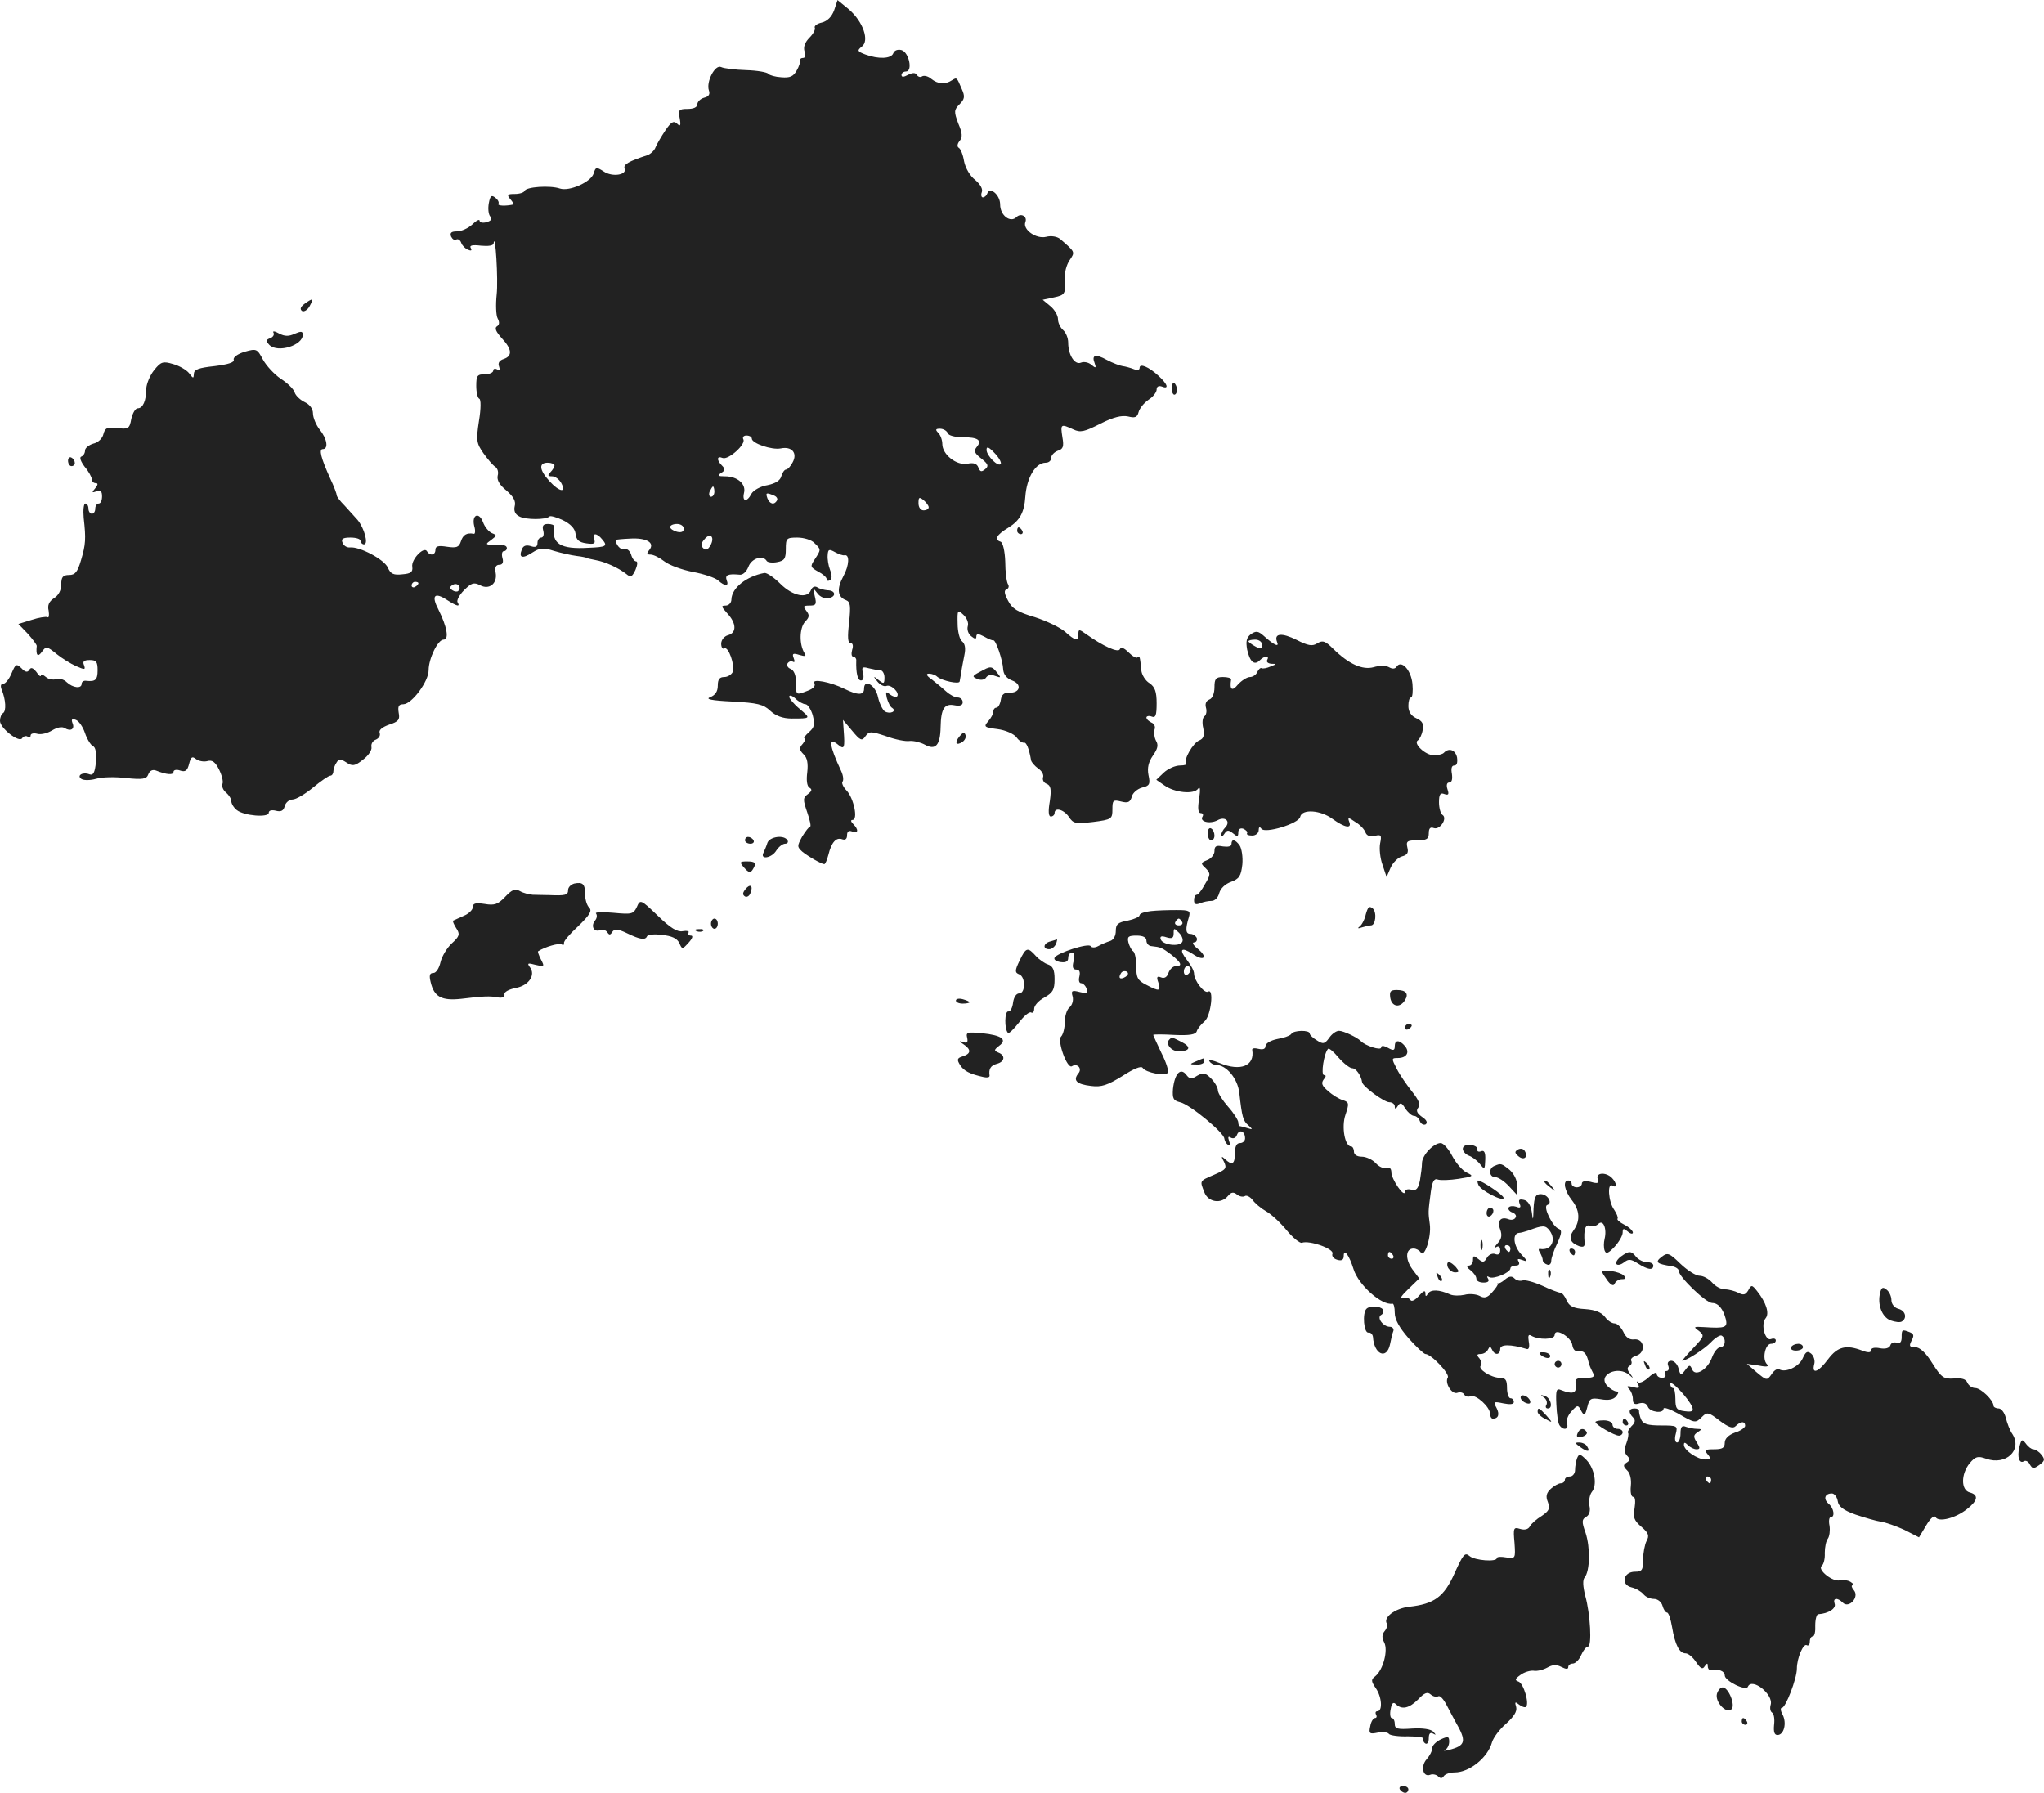 <?xml version="1.0" standalone="no"?>
<!DOCTYPE svg PUBLIC "-//W3C//DTD SVG 20010904//EN"
 "http://www.w3.org/TR/2001/REC-SVG-20010904/DTD/svg10.dtd">
<svg version="1.0" xmlns="http://www.w3.org/2000/svg"
 width="600.85pt" height="527.02pt" viewBox="0 0 600.85 527.02"
 preserveAspectRatio="xMidYMid meet">
<g transform="translate(-652,1275.02) scale(0.1,-0.1)"
fill="#222222" stroke="none">
<path d="M8972 12720 c-7 -19 -20 -32 -36 -36 -14 -3 -23 -10 -21 -15 3 -4 -4
-18 -15 -29 -14 -14 -19 -28 -15 -41 4 -11 2 -19 -4 -19 -6 0 -10 -3 -9 -7 1
-5 -3 -18 -10 -30 -10 -18 -20 -22 -45 -20 -18 1 -35 6 -38 10 -4 5 -33 10
-65 11 -33 1 -66 5 -74 9 -18 9 -45 -44 -36 -69 4 -11 -1 -18 -14 -21 -11 -3
-20 -12 -20 -19 0 -9 -11 -14 -29 -14 -25 0 -28 -3 -23 -27 4 -22 2 -26 -8
-16 -10 9 -17 5 -34 -20 -12 -18 -25 -40 -29 -50 -3 -9 -15 -20 -24 -23 -55
-18 -71 -27 -67 -39 8 -19 -36 -26 -61 -9 -22 14 -24 14 -30 -6 -8 -25 -71
-53 -99 -44 -29 10 -100 5 -104 -7 -2 -5 -15 -9 -29 -9 -21 0 -24 -2 -13 -15
7 -8 11 -15 9 -16 -23 -5 -47 -4 -44 2 3 4 -1 12 -9 18 -11 9 -15 6 -19 -16
-3 -16 -1 -33 4 -39 6 -8 3 -13 -11 -17 -11 -3 -20 -1 -20 4 0 6 -10 1 -22
-11 -12 -11 -32 -20 -45 -20 -16 0 -21 -4 -17 -15 4 -8 10 -12 15 -9 5 3 12
-1 15 -10 3 -8 12 -17 20 -20 9 -4 12 -2 8 5 -5 8 5 10 30 7 21 -2 37 0 37 7
5 37 14 -108 9 -151 -3 -29 -2 -61 3 -70 6 -11 5 -19 -2 -23 -8 -5 -3 -16 14
-35 30 -32 32 -52 6 -61 -13 -4 -18 -12 -14 -22 4 -11 2 -14 -5 -9 -7 4 -12 2
-12 -3 0 -6 -11 -11 -25 -11 -22 0 -25 -4 -25 -34 0 -19 4 -36 9 -38 5 -2 5
-29 -1 -65 -9 -58 -7 -66 13 -95 13 -18 28 -36 35 -40 7 -5 10 -16 7 -26 -3
-13 6 -28 26 -44 21 -18 28 -32 24 -46 -3 -13 1 -24 14 -30 18 -10 79 -10 88
0 3 3 21 -2 40 -11 22 -11 35 -24 37 -40 2 -18 10 -25 32 -28 22 -3 27 -1 23
11 -8 20 7 21 23 1 17 -20 13 -23 -40 -25 -83 -5 -109 12 -101 63 0 4 -8 7
-18 7 -14 0 -18 -5 -14 -20 3 -11 0 -20 -6 -20 -6 0 -11 -7 -11 -16 0 -11 -6
-14 -20 -9 -14 4 -22 1 -26 -10 -10 -25 2 -28 31 -9 22 14 32 15 63 5 20 -6
51 -13 67 -15 17 -2 30 -5 30 -6 0 -1 11 -3 25 -6 29 -5 68 -23 91 -41 13 -11
17 -9 27 12 6 14 7 25 2 25 -5 0 -12 9 -15 21 -4 11 -13 18 -20 15 -10 -4 -25
13 -25 27 0 1 19 3 42 4 48 3 74 -12 57 -33 -9 -11 -8 -14 3 -14 9 0 27 -9 41
-20 14 -11 52 -25 84 -31 32 -6 65 -17 74 -25 20 -18 33 -18 25 1 -5 15 4 19
37 16 10 -2 21 8 27 23 9 25 43 36 54 17 3 -4 17 -6 31 -3 21 4 25 10 25 38 0
32 2 34 34 34 19 0 42 -7 50 -16 20 -19 20 -19 1 -48 -14 -21 -13 -23 10 -36
14 -7 25 -17 25 -22 0 -5 4 -7 10 -3 6 3 6 15 0 30 -5 13 -8 32 -7 43 1 18 4
19 22 9 11 -6 23 -10 27 -9 16 4 15 -29 -3 -62 -20 -37 -17 -61 8 -70 13 -5
14 -17 9 -66 -5 -42 -4 -60 4 -60 7 0 9 -8 5 -20 -3 -11 -2 -20 3 -20 5 0 10
-6 9 -12 -1 -36 4 -58 14 -58 7 0 9 9 6 21 -5 18 -2 20 16 15 12 -3 28 -6 35
-6 6 0 12 -10 12 -21 0 -19 -2 -20 -17 -8 -16 13 -17 12 -4 -4 8 -10 20 -16
27 -13 14 5 40 -21 31 -31 -4 -3 -13 0 -21 6 -12 10 -13 8 -9 -11 4 -13 10
-26 16 -29 14 -10 -7 -19 -22 -10 -7 5 -16 24 -20 42 -7 35 -41 55 -41 25 0
-20 -18 -20 -57 -1 -42 21 -98 31 -89 17 4 -8 -3 -16 -19 -22 -36 -14 -35 -14
-35 24 0 21 -6 36 -16 40 -8 3 -12 10 -9 16 4 6 11 8 16 5 5 -3 6 1 2 11 -5
13 -2 15 17 9 17 -5 21 -4 15 5 -16 26 -15 73 1 92 14 14 14 20 4 33 -10 13
-9 15 10 15 19 0 21 4 15 28 -6 25 -5 25 8 8 7 -10 22 -17 33 -14 23 4 21 23
-4 23 -9 1 -23 4 -30 9 -7 4 -14 1 -18 -8 -10 -27 -54 -18 -90 18 -19 19 -40
33 -47 32 -53 -10 -96 -44 -97 -78 0 -10 -8 -18 -17 -18 -14 0 -13 -3 5 -23
27 -29 28 -57 2 -64 -11 -3 -20 -14 -20 -25 0 -10 4 -17 9 -14 12 8 32 -50 25
-69 -4 -8 -15 -15 -25 -15 -14 0 -19 -7 -19 -25 0 -17 -7 -28 -22 -34 -16 -6
3 -10 65 -13 73 -4 91 -8 111 -27 16 -15 37 -23 63 -23 57 0 57 0 24 28 -17
14 -31 31 -31 36 0 6 8 4 18 -5 10 -10 24 -17 30 -17 6 0 16 -15 21 -32 7 -28
5 -36 -11 -50 -11 -10 -17 -18 -13 -18 4 0 2 -7 -5 -16 -11 -12 -11 -18 2 -31
11 -10 14 -27 11 -53 -3 -23 -1 -40 6 -45 9 -5 8 -10 -4 -19 -15 -11 -15 -16
-2 -54 8 -23 12 -42 8 -42 -3 0 -13 -13 -23 -29 -15 -28 -15 -30 0 -44 17 -14
57 -37 65 -37 3 0 8 12 12 27 9 37 23 53 41 46 9 -3 14 1 14 12 0 11 5 15 15
11 18 -7 20 5 3 22 -7 7 -8 12 -2 12 17 0 4 63 -17 86 -11 11 -16 24 -12 27 3
4 2 17 -4 30 -36 77 -39 103 -8 77 17 -14 19 -8 15 44 l-2 30 27 -32 c24 -29
29 -31 39 -16 11 15 16 15 61 0 27 -10 58 -16 69 -14 12 1 32 -4 45 -11 31
-17 45 -2 46 52 1 54 11 70 41 64 16 -3 24 0 24 9 0 8 -7 14 -15 14 -8 0 -23
8 -34 18 -10 9 -29 25 -42 35 -16 11 -18 17 -8 17 8 0 19 -4 24 -9 14 -12 65
-23 66 -14 1 5 3 17 5 28 1 11 6 33 9 50 4 19 2 33 -7 40 -7 5 -13 29 -13 52
-1 40 0 42 17 26 10 -9 16 -24 13 -33 -3 -10 1 -23 10 -30 11 -9 15 -9 15 -1
0 9 6 9 23 0 12 -7 24 -12 27 -11 7 2 28 -59 29 -86 1 -14 10 -26 26 -32 30
-11 24 -37 -8 -36 -15 1 -23 -6 -25 -21 -2 -13 -8 -23 -13 -23 -5 0 -9 -5 -9
-12 0 -6 -7 -19 -15 -28 -14 -16 -12 -18 27 -23 24 -3 48 -14 56 -24 7 -10 17
-17 22 -16 7 2 15 -17 21 -52 1 -5 10 -16 21 -24 11 -7 17 -19 14 -26 -2 -7 2
-16 11 -19 12 -5 14 -16 9 -51 -5 -29 -4 -45 3 -45 6 0 11 5 11 10 0 18 27 11
42 -11 13 -20 20 -21 71 -15 55 7 57 9 57 37 0 27 2 29 26 23 20 -5 26 -2 31
14 2 11 16 23 30 27 22 5 25 10 19 37 -4 21 0 38 13 57 14 20 17 31 9 44 -5
10 -7 25 -4 33 3 8 -1 17 -9 20 -8 4 -15 10 -15 15 0 4 7 6 15 3 12 -5 15 3
15 39 0 34 -5 48 -21 59 -12 7 -23 25 -24 38 -4 41 -5 44 -11 38 -3 -4 -15 3
-27 15 -13 13 -22 16 -25 9 -4 -12 -50 9 -99 44 -21 15 -23 15 -23 0 0 -22 -9
-20 -39 7 -15 13 -55 32 -89 43 -51 15 -67 25 -79 49 -11 20 -12 30 -4 33 6 2
8 9 4 15 -4 6 -8 36 -8 66 -1 31 -7 57 -14 59 -19 6 -12 20 23 41 34 21 47 45
50 91 4 56 30 100 60 100 9 0 16 6 16 14 0 8 9 17 19 21 16 5 19 12 14 40 -6
39 -5 40 32 23 21 -10 33 -7 80 17 38 19 62 25 81 21 20 -5 27 -3 31 13 3 11
16 27 29 36 13 8 24 22 24 30 0 9 6 12 15 9 22 -9 18 6 -9 31 -29 27 -56 38
-56 24 0 -7 -7 -8 -17 -4 -10 4 -25 8 -33 9 -8 1 -29 9 -46 18 -34 19 -46 15
-36 -10 5 -14 3 -15 -10 -4 -8 7 -22 10 -31 6 -18 -7 -37 23 -37 59 0 14 -7
30 -15 37 -8 7 -15 21 -15 32 0 11 -10 28 -22 38 l-23 19 33 7 c33 7 35 10 32
57 -1 15 5 39 14 52 17 25 17 24 -28 63 -9 7 -26 10 -41 6 -29 -7 -69 21 -61
43 7 17 -13 28 -26 15 -18 -18 -48 5 -48 37 0 29 -31 54 -38 32 -2 -6 -8 -11
-13 -11 -4 0 -6 7 -3 15 4 9 -4 23 -19 36 -15 11 -29 35 -33 55 -3 19 -10 37
-16 40 -5 3 -4 12 3 20 9 11 8 23 -4 51 -13 35 -13 40 4 57 15 15 16 23 6 45
-15 35 -14 34 -29 25 -20 -13 -41 -11 -60 4 -9 8 -21 11 -27 8 -5 -4 -12 -2
-16 4 -4 7 -12 7 -26 0 -13 -7 -19 -7 -19 0 0 5 6 10 13 10 21 0 9 57 -13 63
-11 3 -21 -1 -24 -9 -6 -17 -44 -18 -82 -4 -24 9 -25 12 -11 23 24 17 4 74
-38 110 l-33 27 -10 -30z m334 -1243 c2 -7 21 -12 44 -12 45 0 58 -9 41 -29
-9 -11 -7 -18 14 -34 20 -16 22 -22 11 -31 -11 -9 -15 -8 -20 5 -4 11 -14 15
-32 11 -32 -6 -74 27 -74 58 0 11 -5 26 -12 33 -9 9 -8 12 5 12 10 0 20 -6 23
-13z m-576 -16 c0 -14 58 -34 85 -29 33 7 50 -14 35 -41 -6 -12 -15 -21 -19
-21 -5 0 -11 -9 -14 -19 -3 -13 -17 -22 -41 -27 -20 -3 -41 -15 -47 -25 -13
-26 -28 -24 -22 2 7 26 -19 49 -56 49 -20 0 -23 2 -11 10 12 7 12 12 2 22 -16
16 -15 29 2 22 17 -7 70 41 61 55 -3 6 1 11 9 11 9 0 16 -4 16 -9z m732 -74
c-6 -12 -42 23 -42 41 0 11 7 8 23 -9 13 -13 21 -28 19 -32z m-1312 -5 c0 -4
-5 -13 -12 -20 -9 -9 -8 -12 5 -12 9 0 21 -9 27 -20 16 -30 -6 -26 -35 6 -30
33 -32 54 -5 54 11 0 20 -4 20 -8z m470 -77 c0 -8 -4 -15 -10 -15 -5 0 -7 7
-4 15 4 8 8 15 10 15 2 0 4 -7 4 -15z m174 -11 c9 -3 13 -10 10 -15 -8 -14
-21 -11 -28 6 -6 17 -4 18 18 9z m456 -35 c0 -5 -7 -9 -15 -9 -9 0 -15 9 -15
21 0 18 2 19 15 9 8 -7 15 -16 15 -21z m-720 -63 c0 -9 -7 -12 -20 -9 -11 3
-20 9 -20 14 0 5 9 9 20 9 11 0 20 -6 20 -14z m79 -48 c-8 -14 -14 -17 -22 -9
-7 7 -6 15 3 25 17 22 32 9 19 -16z"/>
<path d="M7415 11857 c-12 -9 -14 -16 -7 -21 6 -3 16 3 22 14 13 24 10 25 -15
7z"/>
<path d="M7324 11772 c3 -5 -1 -13 -10 -16 -13 -5 -13 -8 -2 -20 25 -24 98 -1
98 30 0 11 -5 11 -24 3 -17 -8 -29 -8 -46 1 -12 7 -20 8 -16 2z"/>
<path d="M7239 11716 c-20 -6 -34 -16 -32 -23 3 -8 -16 -14 -56 -19 -47 -5
-61 -10 -61 -23 -1 -14 -2 -14 -14 2 -8 10 -29 22 -47 27 -30 9 -36 7 -56 -18
-12 -15 -22 -39 -23 -54 0 -36 -10 -58 -25 -58 -7 0 -15 -14 -19 -31 -5 -29
-9 -31 -41 -27 -30 3 -36 1 -41 -18 -3 -13 -16 -25 -30 -28 -13 -4 -24 -13
-24 -20 0 -8 -5 -16 -11 -18 -6 -2 -2 -14 10 -30 12 -14 21 -31 21 -37 0 -6 5
-11 11 -11 8 0 7 -5 -1 -15 -11 -13 -10 -14 4 -9 12 4 16 0 16 -15 0 -12 -4
-21 -10 -21 -5 0 -10 -7 -10 -15 0 -8 -4 -15 -10 -15 -5 0 -10 7 -10 15 0 8
-4 15 -9 15 -5 0 -7 -19 -5 -42 7 -62 6 -78 -8 -125 -10 -34 -17 -43 -35 -43
-18 0 -23 -6 -23 -28 0 -17 -8 -32 -21 -40 -15 -10 -20 -21 -16 -37 2 -14 1
-22 -4 -19 -4 2 -25 -1 -46 -8 l-39 -12 28 -29 c15 -17 27 -33 26 -36 -3 -27
3 -34 15 -17 12 17 15 17 43 -6 16 -13 42 -29 58 -36 25 -11 28 -11 23 3 -5
11 0 15 17 15 19 0 23 -5 23 -30 0 -29 -7 -34 -34 -31 -7 1 -13 -3 -13 -9 0
-15 -26 -12 -44 5 -8 8 -22 12 -30 9 -9 -3 -23 -1 -31 6 -8 7 -15 9 -15 4 0
-4 -6 0 -13 11 -10 12 -16 15 -21 6 -5 -8 -12 -7 -23 5 -15 14 -17 13 -29 -15
-7 -17 -18 -31 -25 -31 -7 0 -8 -7 -4 -17 12 -29 14 -63 4 -69 -5 -3 -9 -13
-9 -23 0 -21 56 -65 65 -51 4 6 11 8 16 5 5 -4 9 -2 9 3 0 6 9 8 20 5 11 -3
30 2 43 10 15 9 29 12 37 7 18 -11 31 -3 23 15 -4 11 -1 13 10 9 9 -3 21 -21
27 -39 6 -18 17 -35 23 -38 8 -3 11 -19 9 -47 -3 -31 -8 -40 -19 -36 -20 8
-39 -4 -23 -14 7 -4 26 -4 43 1 16 5 56 6 88 2 49 -5 60 -3 65 11 4 11 13 15
23 11 30 -12 51 -14 51 -4 0 6 9 8 20 4 15 -5 21 0 26 20 5 20 9 23 20 14 8
-6 23 -9 34 -6 14 4 23 -3 34 -25 8 -16 13 -35 10 -42 -3 -7 2 -19 11 -26 8
-7 15 -18 15 -25 0 -7 7 -19 16 -26 21 -17 94 -23 94 -8 0 7 9 9 21 6 15 -4
23 0 26 14 3 10 13 19 23 19 10 0 37 16 60 35 23 19 46 35 51 35 5 0 9 6 9 13
0 6 4 18 9 25 7 12 12 12 29 1 18 -12 25 -11 49 8 15 11 27 28 25 37 -2 9 4
19 13 22 9 4 14 12 11 20 -3 8 8 17 28 24 28 9 32 15 28 35 -3 19 0 25 14 25
25 1 74 67 74 100 0 34 27 90 44 90 17 0 10 38 -15 88 -22 42 -12 53 26 28 28
-18 39 -21 30 -6 -3 5 5 21 19 35 22 22 29 24 47 15 27 -15 52 5 46 37 -3 16
1 23 11 23 9 0 13 7 9 20 -3 11 -1 20 4 20 5 0 9 4 9 9 0 5 -6 9 -12 8 -7 0
-22 1 -32 1 -19 2 -19 3 -2 15 17 13 17 14 2 20 -9 4 -21 18 -26 32 -12 32
-34 22 -26 -11 4 -13 3 -24 -1 -23 -21 4 -32 -3 -38 -22 -6 -18 -13 -20 -41
-16 -25 4 -34 2 -34 -9 0 -16 -16 -19 -25 -4 -9 15 -47 -25 -43 -46 2 -15 -4
-20 -29 -22 -26 -3 -35 1 -43 20 -11 24 -83 62 -111 59 -9 -1 -19 5 -22 14 -5
11 1 15 23 15 17 0 30 -4 30 -10 0 -5 5 -10 10 -10 14 0 1 48 -19 72 -9 10
-26 29 -38 42 -13 13 -23 26 -23 30 0 4 -8 26 -19 49 -28 62 -34 87 -22 87 17
0 13 30 -9 57 -11 14 -20 36 -20 48 0 13 -9 26 -24 33 -13 6 -27 19 -30 29 -3
10 -22 28 -41 40 -19 13 -42 38 -52 56 -17 32 -19 33 -54 23z m511 -680 c0 -3
-4 -8 -10 -11 -5 -3 -10 -1 -10 4 0 6 5 11 10 11 6 0 10 -2 10 -4z m117 -23
c-3 -3 -11 -2 -17 2 -9 6 -9 10 1 16 14 8 27 -7 16 -18z"/>
<path d="M9964 11609 c0 -10 4 -19 8 -19 4 0 8 6 8 14 0 8 -4 17 -8 20 -4 2
-8 -4 -8 -15z"/>
<path d="M6720 11396 c0 -9 5 -16 10 -16 6 0 10 4 10 9 0 6 -4 13 -10 16 -5 3
-10 -1 -10 -9z"/>
<path d="M9510 11190 c0 -5 5 -10 11 -10 5 0 7 5 4 10 -3 6 -8 10 -11 10 -2 0
-4 -4 -4 -10z"/>
<path d="M10197 10886 c-13 -10 -15 -21 -11 -45 8 -36 21 -48 37 -32 14 14 30
15 22 1 -3 -5 2 -10 12 -11 16 0 16 -1 -2 -8 -11 -5 -23 -7 -26 -5 -4 2 -9 -3
-13 -11 -3 -8 -13 -15 -22 -15 -8 0 -24 -10 -35 -22 -17 -21 -25 -16 -20 15 0
4 -10 7 -24 7 -21 0 -25 -5 -25 -30 0 -18 -6 -33 -15 -36 -10 -4 -13 -13 -10
-24 3 -10 1 -21 -4 -25 -6 -3 -8 -19 -4 -35 4 -22 1 -31 -11 -36 -19 -7 -48
-58 -39 -68 4 -3 -5 -6 -18 -6 -14 0 -35 -9 -48 -21 l-22 -21 23 -16 c30 -22
88 -28 100 -10 6 8 7 -3 3 -29 -5 -30 -3 -43 5 -43 6 0 8 -5 5 -10 -10 -15 21
-23 44 -11 23 13 40 -4 22 -22 -6 -6 -11 -16 -11 -21 0 -6 4 -5 9 3 8 12 12
12 25 2 13 -11 16 -11 16 2 0 10 6 14 15 11 8 -4 13 -9 11 -13 -3 -4 4 -7 15
-7 10 0 19 7 19 16 0 9 3 11 8 4 10 -15 110 15 114 35 5 24 60 20 95 -6 36
-26 58 -30 49 -8 -5 13 -2 13 18 -1 14 -8 27 -22 30 -31 4 -10 14 -13 27 -10
19 5 21 2 16 -22 -3 -15 0 -44 7 -63 l12 -36 12 28 c7 15 22 30 34 33 15 4 19
11 15 26 -4 18 -1 21 29 21 28 0 34 4 34 21 0 15 5 19 15 15 18 -6 41 29 25
39 -5 3 -10 20 -10 37 0 23 4 29 16 24 12 -4 14 -1 9 14 -4 12 -2 20 5 20 8 0
10 10 8 25 -3 16 -1 25 7 25 8 0 10 9 8 24 -5 22 -24 29 -39 13 -4 -4 -17 -7
-29 -7 -25 0 -62 35 -47 44 5 3 12 17 14 30 4 18 -1 27 -19 35 -15 7 -23 19
-23 36 0 14 3 25 8 25 4 0 6 18 4 40 -4 41 -33 72 -47 50 -4 -6 -12 -7 -22 -1
-9 5 -29 5 -45 0 -33 -9 -73 9 -119 54 -23 23 -31 26 -47 16 -14 -9 -27 -7
-60 10 -44 22 -68 20 -58 -6 7 -16 -8 -10 -39 18 -17 15 -23 15 -38 5z m33
-31 c0 -13 -4 -14 -20 -5 -11 6 -20 13 -20 15 0 3 9 5 20 5 11 0 20 -7 20 -15z"/>
<path d="M9400 10775 c-23 -12 -23 -14 -6 -21 10 -4 21 -2 25 5 5 7 15 9 27 4
17 -6 17 -5 5 10 -16 20 -19 20 -51 2z"/>
<path d="M9341 10586 c-16 -19 -11 -29 8 -17 7 5 12 14 9 21 -3 9 -8 7 -17 -4z"/>
<path d="M10070 10301 c0 -12 5 -21 10 -21 6 0 10 6 10 14 0 8 -4 18 -10 21
-5 3 -10 -3 -10 -14z"/>
<path d="M8710 10280 c0 -5 7 -10 16 -10 8 0 12 5 9 10 -3 6 -10 10 -16 10 -5
0 -9 -4 -9 -10z"/>
<path d="M8776 10273 c-3 -10 -9 -24 -12 -30 -10 -21 25 -15 38 7 7 11 19 20
26 20 7 0 10 5 7 10 -10 17 -52 11 -59 -7z"/>
<path d="M10140 10269 c0 -7 -10 -9 -25 -7 -20 4 -25 1 -25 -14 0 -10 -10 -22
-21 -26 -20 -8 -20 -10 -5 -24 15 -15 15 -19 -2 -47 -9 -17 -20 -31 -24 -31
-5 0 -8 -7 -8 -16 0 -12 5 -14 18 -9 9 4 24 7 34 7 9 0 19 10 22 23 4 14 18
27 35 33 24 9 29 17 33 51 2 22 -2 47 -8 56 -13 18 -24 20 -24 4z"/>
<path d="M8708 10199 c12 -14 18 -15 24 -6 13 20 9 25 -16 25 -22 0 -23 -2 -8
-19z"/>
<path d="M8208 10153 c-10 -3 -18 -11 -18 -19 0 -15 -8 -17 -55 -15 -16 0 -39
1 -49 1 -11 1 -28 5 -38 11 -14 8 -23 4 -43 -17 -21 -22 -31 -26 -60 -21 -27
4 -35 2 -35 -9 0 -8 -12 -20 -27 -26 -16 -7 -29 -13 -31 -14 -2 -1 2 -11 9
-22 12 -18 10 -24 -13 -45 -14 -13 -29 -38 -33 -55 -4 -18 -13 -32 -21 -32
-11 0 -13 -7 -8 -27 10 -43 32 -55 89 -49 65 8 86 9 110 4 12 -2 19 2 18 9 -2
7 13 15 33 19 39 7 60 39 41 62 -8 11 -5 12 17 6 27 -6 27 -5 16 16 -6 12 -10
23 -8 24 20 13 62 25 69 20 5 -3 8 -1 7 4 -2 5 17 27 42 50 34 33 41 45 32 54
-7 7 -12 24 -12 39 0 31 -7 37 -32 32z"/>
<path d="M8711 10136 c-8 -10 -9 -16 -1 -21 5 -3 13 1 16 10 9 22 -1 29 -15
11z"/>
<path d="M8392 10084 c-10 -21 -15 -22 -69 -17 -32 3 -55 2 -51 -2 4 -5 3 -14
-3 -21 -13 -16 -3 -35 15 -28 8 3 17 0 21 -6 6 -9 9 -9 15 1 6 9 16 9 43 -4
39 -19 54 -21 59 -9 2 5 22 7 44 4 29 -3 44 -10 51 -24 8 -19 9 -19 27 1 12
13 14 21 7 21 -7 0 -10 4 -7 9 3 4 -5 6 -17 4 -16 -3 -36 9 -73 45 -51 49 -52
49 -62 26z"/>
<path d="M10535 10063 c-3 -15 -12 -32 -18 -36 -8 -6 -5 -7 6 -3 10 3 22 6 27
6 14 0 18 39 5 50 -10 8 -14 4 -20 -17z"/>
<path d="M9903 10072 c-18 -2 -33 -7 -33 -12 0 -5 -16 -12 -35 -16 -29 -5 -35
-11 -35 -30 0 -15 -7 -27 -17 -30 -10 -3 -26 -10 -35 -15 -9 -5 -19 -5 -22 0
-6 10 -99 -20 -106 -34 -3 -6 5 -11 18 -13 15 -2 22 2 22 12 0 9 5 16 11 16 7
0 9 -10 5 -25 -5 -18 -2 -25 8 -25 9 0 12 -7 9 -20 -3 -11 -1 -20 5 -20 5 0
13 -7 16 -16 5 -13 1 -15 -20 -10 -23 6 -26 4 -21 -13 3 -11 -1 -25 -9 -32 -8
-6 -14 -26 -14 -43 0 -18 -5 -37 -11 -43 -12 -12 18 -96 32 -87 16 10 31 -7
19 -21 -17 -21 -5 -32 37 -37 31 -4 48 2 92 29 34 22 56 31 60 24 9 -14 67
-25 74 -14 3 5 -5 31 -19 58 -13 28 -24 51 -24 53 0 2 28 2 62 0 45 -2 63 1
66 11 2 7 13 21 23 29 19 17 28 99 10 87 -11 -6 -41 33 -41 53 0 8 -9 25 -20
39 -26 33 -18 41 16 19 33 -23 46 -10 15 15 -13 10 -18 19 -11 19 6 0 10 6 8
13 -3 6 -11 12 -19 12 -14 0 -15 14 -4 50 5 18 1 20 -37 20 -24 0 -58 -1 -75
-3z m92 -32 c3 -5 -1 -10 -10 -10 -9 0 -13 5 -10 10 3 6 8 10 10 10 2 0 7 -4
10 -10z m0 -59 c-9 -15 -58 -8 -63 8 -3 9 2 11 17 6 16 -5 21 -2 21 11 0 17 1
17 16 2 9 -9 13 -21 9 -27z m-105 4 c0 -8 7 -16 15 -16 27 -3 30 -4 58 -25 30
-24 34 -34 13 -34 -8 0 -17 -9 -21 -19 -4 -13 -12 -18 -22 -14 -12 5 -14 1 -8
-15 8 -26 3 -27 -35 -7 -26 13 -30 21 -30 55 0 21 -4 41 -9 44 -5 3 -11 15
-14 26 -4 17 0 20 24 20 19 0 29 -5 29 -15z m130 -84 c0 -6 -4 -13 -10 -16 -5
-3 -10 1 -10 9 0 9 5 16 10 16 6 0 10 -4 10 -9z m-191 -22 c-16 -10 -23 -4
-14 10 3 6 11 8 17 5 6 -4 5 -9 -3 -15z"/>
<path d="M8610 10035 c0 -8 5 -15 10 -15 6 0 10 7 10 15 0 8 -4 15 -10 15 -5
0 -10 -7 -10 -15z"/>
<path d="M8568 10013 c7 -3 16 -2 19 1 4 3 -2 6 -13 5 -11 0 -14 -3 -6 -6z"/>
<path d="M9608 9983 c-21 -5 -24 -23 -4 -23 8 0 16 7 20 15 3 8 4 14 3 14 -1
-1 -10 -3 -19 -6z"/>
<path d="M9517 9926 c-14 -29 -14 -35 -1 -40 19 -7 19 -56 0 -56 -9 0 -16 -12
-18 -27 -2 -16 -8 -27 -14 -26 -11 2 -12 -52 -1 -63 3 -3 17 11 32 30 15 20
31 33 36 30 5 -3 9 2 9 11 0 9 13 24 30 33 25 14 30 23 30 54 0 27 -5 38 -19
43 -10 3 -26 14 -36 25 -24 27 -29 26 -48 -14z"/>
<path d="M10607 9816 c5 -26 29 -29 43 -6 12 19 3 30 -24 30 -19 0 -22 -4 -19
-24z"/>
<path d="M9330 9809 c0 -5 9 -9 20 -9 11 0 20 2 20 4 0 2 -9 6 -20 9 -11 3
-20 1 -20 -4z"/>
<path d="M10650 9729 c0 -5 5 -7 10 -4 6 3 10 8 10 11 0 2 -4 4 -10 4 -5 0
-10 -5 -10 -11z"/>
<path d="M9363 9700 c3 -14 0 -17 -12 -13 -13 4 -13 3 2 -7 22 -15 22 -27 -3
-35 -16 -5 -18 -9 -8 -25 11 -18 29 -27 70 -36 10 -2 17 -1 17 4 -3 20 3 30
21 35 24 6 26 25 5 33 -14 6 -13 8 2 20 25 18 8 31 -50 37 -43 4 -48 3 -44
-13z"/>
<path d="M10316 9711 c-3 -5 -22 -12 -41 -15 -20 -4 -35 -13 -35 -21 0 -8 -7
-11 -20 -8 -12 3 -20 2 -19 -3 8 -47 -34 -64 -95 -39 -21 9 -35 11 -31 6 3 -6
12 -11 19 -11 31 0 64 -40 69 -82 8 -72 11 -83 27 -96 13 -12 13 -13 -3 -8
-10 3 -21 6 -23 6 -2 0 -4 5 -4 11 0 6 -13 27 -30 46 -16 18 -30 40 -30 48 0
8 -9 24 -20 35 -17 17 -23 18 -41 8 -17 -11 -22 -10 -32 3 -17 22 -34 3 -39
-42 -2 -28 1 -34 21 -39 28 -6 130 -90 130 -107 1 -6 5 -15 11 -18 6 -4 7 1 3
11 -4 12 -3 15 5 10 7 -4 15 -1 18 8 7 18 24 11 24 -10 0 -8 -7 -14 -15 -14
-10 0 -15 -10 -15 -30 0 -32 -8 -37 -29 -17 -11 10 -12 8 -3 -8 9 -19 6 -23
-29 -38 -44 -19 -42 -17 -29 -51 11 -30 50 -36 70 -11 9 11 16 12 26 4 7 -6
18 -8 23 -5 5 4 16 -2 23 -11 7 -10 25 -25 39 -33 15 -8 42 -33 61 -56 18 -22
39 -39 45 -37 23 8 95 -18 90 -32 -3 -7 3 -15 14 -18 13 -4 19 0 19 11 0 24
16 3 29 -39 15 -47 83 -107 114 -101 4 1 7 -11 7 -27 0 -19 13 -43 41 -75 22
-25 45 -46 49 -46 17 0 72 -58 66 -69 -10 -16 12 -51 28 -45 8 3 17 1 20 -5 4
-6 12 -8 19 -5 16 6 57 -32 57 -51 0 -8 4 -15 8 -15 17 0 21 13 11 32 -10 18
-8 19 20 13 20 -4 31 -3 31 4 0 6 -4 11 -10 11 -5 0 -10 14 -10 30 0 24 -4 30
-22 30 -26 1 -65 26 -55 36 4 4 2 13 -4 21 -9 10 -8 13 4 13 8 0 18 6 21 13 5
10 7 10 12 0 8 -18 24 -16 24 2 0 14 31 14 77 0 7 -3 10 5 7 21 -3 18 -1 23 7
18 22 -13 69 -12 69 2 0 23 49 -6 52 -30 2 -13 9 -20 19 -18 15 2 23 -6 29
-33 1 -5 6 -18 11 -27 8 -15 5 -18 -21 -18 -27 0 -31 -3 -28 -22 3 -24 -10
-27 -43 -14 -14 6 -16 0 -14 -42 1 -27 5 -55 9 -61 11 -17 29 -13 22 5 -3 8 3
24 13 35 18 20 20 20 29 2 9 -16 11 -15 18 11 6 25 10 28 40 23 22 -4 37 -1
45 9 7 9 8 14 1 14 -6 0 -18 7 -27 16 -31 32 31 62 65 32 12 -11 12 -10 2 4
-9 11 -10 18 -2 23 6 3 8 10 5 15 -3 5 4 12 15 15 29 9 24 51 -6 48 -14 -2
-25 6 -32 22 -7 14 -18 25 -26 25 -8 0 -21 9 -28 19 -10 13 -28 21 -58 23 -35
2 -47 8 -55 26 -5 12 -13 22 -18 22 -4 0 -29 9 -54 21 -25 11 -51 18 -58 15
-7 -2 -17 0 -23 6 -8 8 -16 7 -28 -3 -9 -8 -19 -13 -21 -11 -1 1 -2 0 0 -2 1
-2 -6 -13 -17 -25 -14 -16 -23 -18 -37 -10 -10 5 -30 7 -44 3 -14 -3 -33 -3
-42 1 -33 15 -57 15 -65 3 -6 -10 -8 -10 -8 1 0 9 -6 7 -19 -8 -11 -13 -22
-18 -25 -12 -4 6 -14 8 -24 5 -9 -3 -2 8 17 26 l33 32 -21 28 c-21 30 -19 60
4 60 8 0 17 -5 21 -11 11 -19 32 45 27 82 -5 37 -5 35 3 96 4 30 10 40 20 36
8 -3 36 -2 62 2 43 7 45 8 24 18 -13 6 -32 28 -43 49 -11 21 -26 38 -34 38
-21 0 -55 -36 -55 -59 0 -10 -3 -33 -6 -51 -5 -24 -11 -31 -25 -27 -11 3 -19
0 -19 -6 -1 -20 -40 37 -40 57 0 11 -5 16 -14 13 -8 -3 -22 3 -32 14 -9 10
-28 19 -41 19 -14 0 -23 6 -23 15 0 8 -4 15 -8 15 -19 0 -29 58 -17 93 11 33
11 37 -7 43 -11 3 -31 15 -44 27 -18 15 -21 23 -13 34 7 8 8 13 1 13 -10 0 0
65 12 77 3 3 17 -9 31 -26 15 -17 33 -31 40 -31 11 0 26 -21 29 -41 2 -13 65
-59 80 -59 9 0 16 -6 16 -12 0 -9 3 -9 9 1 7 11 12 10 22 -8 8 -11 19 -21 25
-21 7 0 15 -7 18 -16 3 -8 11 -12 17 -9 6 5 3 13 -11 22 -15 11 -18 18 -11 27
7 9 2 22 -18 47 -15 19 -36 49 -45 67 -16 31 -16 32 3 32 26 0 36 17 21 35
-16 19 -30 19 -30 0 0 -13 -4 -14 -20 -5 -13 7 -20 7 -20 1 0 -10 -47 5 -60
19 -11 11 -51 30 -64 30 -8 0 -21 -9 -29 -21 -13 -18 -18 -19 -36 -7 -12 7
-21 16 -21 20 0 11 -48 10 -54 -1z m299 -651 c3 -5 1 -10 -4 -10 -6 0 -11 5
-11 10 0 6 2 10 4 10 3 0 8 -4 11 -10z"/>
<path d="M9957 9694 c-12 -12 6 -34 27 -34 34 0 39 12 10 27 -30 15 -29 15
-37 7z"/>
<path d="M10035 9630 c-19 -8 -19 -9 3 -9 12 -1 22 4 22 9 0 6 -1 10 -2 9 -2
0 -12 -4 -23 -9z"/>
<path d="M10820 9373 c0 -7 8 -16 18 -20 9 -3 24 -14 32 -24 14 -18 15 -17 16
12 1 21 -3 29 -12 25 -8 -3 -13 0 -11 6 1 6 -8 11 -20 13 -14 1 -23 -4 -23
-12z"/>
<path d="M10982 9371 c-10 -6 -10 -10 2 -20 16 -13 29 -2 18 16 -4 7 -13 8
-20 4z"/>
<path d="M10913 9323 c-18 -7 -16 -33 2 -33 9 0 27 -12 40 -26 l25 -27 0 27
c0 17 -9 35 -22 47 -25 20 -26 20 -45 12z"/>
<path d="M11217 9284 c4 -12 0 -14 -21 -8 -16 4 -26 2 -26 -5 0 -6 -7 -11 -15
-11 -8 0 -15 5 -15 10 0 6 -4 10 -10 10 -17 0 -11 -30 10 -57 24 -30 26 -61 6
-89 -16 -22 -11 -37 16 -47 13 -4 17 -1 16 11 -3 38 2 54 16 49 7 -3 18 -1 24
5 15 15 26 -14 19 -43 -3 -12 -3 -27 0 -35 4 -11 11 -8 29 11 13 14 24 33 24
42 0 13 3 13 15 3 8 -7 15 -8 15 -3 0 5 -11 16 -25 23 -14 7 -23 15 -20 18 2
3 -2 14 -10 26 -17 23 -21 81 -5 71 14 -9 13 8 -2 23 -18 18 -49 15 -41 -4z"/>
<path d="M10866 9267 c6 -16 74 -51 74 -38 0 8 -64 51 -75 51 -3 0 -2 -6 1
-13z"/>
<path d="M11060 9276 c0 -2 8 -10 18 -17 15 -13 16 -12 3 4 -13 16 -21 21 -21
13z"/>
<path d="M11028 9198 c-1 -36 -2 -38 -5 -12 -3 21 -11 34 -23 37 -14 3 -17 1
-13 -11 5 -11 2 -14 -10 -9 -9 3 -19 2 -22 -2 -3 -5 2 -12 11 -15 8 -3 13 -10
9 -15 -3 -6 -12 -8 -20 -5 -23 9 -35 -4 -25 -30 6 -17 4 -28 -8 -41 -9 -10
-11 -15 -4 -11 7 5 12 1 12 -9 0 -11 -5 -15 -15 -11 -8 3 -19 -2 -24 -11 -8
-14 -12 -15 -25 -4 -14 11 -16 11 -16 -3 0 -9 -6 -16 -12 -16 -8 -1 -6 -6 5
-14 9 -7 17 -18 17 -25 0 -6 9 -11 21 -11 13 0 18 4 13 12 -4 6 -3 8 4 4 12
-7 62 13 62 26 0 4 7 8 16 8 9 0 12 5 8 12 -5 8 -2 9 12 4 16 -6 15 -3 -5 18
-22 24 -26 60 -6 62 6 0 18 4 28 7 42 16 50 16 62 0 21 -28 5 -60 -28 -54 -5
1 -5 -4 0 -11 4 -7 8 -17 8 -22 0 -5 6 -11 13 -13 6 -3 12 2 12 11 0 8 8 32
18 52 13 29 14 38 4 42 -18 6 -47 65 -34 70 17 5 2 32 -19 32 -15 0 -19 -8
-21 -42z m-68 -118 c0 -5 -2 -10 -4 -10 -3 0 -8 5 -11 10 -3 6 -1 10 4 10 6 0
11 -4 11 -10z"/>
<path d="M10890 9184 c0 -8 5 -12 10 -9 6 3 10 10 10 16 0 5 -4 9 -10 9 -5 0
-10 -7 -10 -16z"/>
<path d="M10872 9090 c0 -14 2 -19 5 -12 2 6 2 18 0 25 -3 6 -5 1 -5 -13z"/>
<path d="M11135 9070 c3 -5 8 -10 11 -10 2 0 4 5 4 10 0 6 -5 10 -11 10 -5 0
-7 -4 -4 -10z"/>
<path d="M11284 9056 c-10 -8 -16 -18 -12 -22 4 -4 14 -1 23 6 12 10 20 9 40
-4 28 -18 45 -21 45 -6 0 6 -8 10 -19 10 -10 0 -24 7 -31 15 -15 19 -21 19
-46 1z"/>
<path d="M11405 9056 c-21 -16 -16 -21 30 -28 11 -2 20 -8 20 -14 0 -17 80
-94 98 -94 18 0 32 -17 40 -47 6 -25 -1 -28 -63 -24 -32 2 -33 1 -16 -11 17
-14 16 -16 -17 -51 -19 -20 -33 -37 -32 -37 12 0 66 35 84 54 13 14 28 23 32
20 14 -8 11 -34 -4 -34 -7 0 -18 -13 -24 -29 -13 -37 -50 -59 -59 -36 -6 14
-8 14 -20 -2 -13 -17 -14 -17 -20 5 -3 12 -13 22 -21 22 -9 0 -13 -6 -9 -15 3
-8 1 -15 -5 -15 -6 0 -7 -4 -4 -10 3 -5 -1 -10 -9 -10 -9 0 -16 5 -16 12 0 6
-10 2 -23 -10 -13 -12 -27 -19 -32 -15 -4 5 -5 2 0 -6 6 -11 3 -13 -15 -8 -17
4 -20 3 -11 -6 6 -6 11 -19 11 -30 0 -13 5 -17 19 -12 12 3 21 0 25 -10 6 -16
46 -21 46 -6 0 6 19 -1 43 -14 50 -29 51 -29 71 -9 14 14 19 13 51 -12 27 -20
39 -24 47 -16 15 15 28 15 28 1 0 -5 -13 -15 -30 -20 -19 -7 -30 -18 -30 -30
0 -15 -7 -19 -31 -19 -27 0 -30 -2 -19 -15 10 -12 9 -15 -7 -15 -23 0 -63 27
-63 43 0 8 3 8 12 -1 7 -7 18 -12 25 -12 11 0 11 4 1 20 -11 17 -10 22 2 30
13 8 13 10 -2 10 -9 0 -23 3 -32 6 -12 5 -16 0 -16 -20 0 -14 -5 -26 -10 -26
-6 0 -8 11 -4 25 6 24 5 25 -44 25 -38 0 -52 4 -58 18 -4 9 -6 20 -6 25 1 4
-5 7 -13 7 -18 0 -19 -12 -4 -27 7 -7 6 -15 -5 -25 -8 -9 -13 -18 -10 -20 2
-3 0 -17 -5 -30 -7 -18 -6 -29 2 -37 9 -9 9 -14 -1 -20 -11 -7 -11 -11 1 -23
9 -8 13 -27 11 -46 -2 -18 1 -32 7 -32 6 0 7 -13 4 -33 -5 -27 -2 -36 20 -55
21 -18 24 -26 15 -42 -5 -10 -10 -35 -10 -54 0 -31 -3 -36 -24 -36 -34 0 -43
-38 -10 -46 13 -3 28 -12 35 -20 6 -8 20 -14 31 -14 11 0 22 -9 25 -20 3 -11
9 -20 13 -20 5 0 11 -19 15 -42 9 -54 22 -78 40 -78 8 0 22 -12 31 -26 13 -19
19 -22 25 -12 7 10 9 10 9 1 0 -7 3 -12 8 -12 24 4 42 -3 42 -16 0 -16 63 -47
68 -33 12 28 76 -23 67 -53 -3 -10 -1 -20 4 -23 6 -4 8 -20 6 -36 -2 -21 1
-30 10 -30 19 0 28 35 15 60 -6 11 -7 20 -2 20 11 0 44 86 44 115 0 31 19 75
29 69 5 -3 9 2 9 10 0 9 4 16 9 16 5 0 8 15 7 32 0 18 4 33 9 33 30 2 53 17
48 31 -6 17 8 19 24 3 18 -18 49 16 33 36 -7 8 -9 15 -4 15 5 0 2 5 -6 10 -8
5 -22 7 -31 5 -20 -7 -68 31 -54 42 6 5 10 22 9 38 0 17 4 36 9 42 5 7 7 24 5
38 -3 14 -1 25 3 25 14 0 10 27 -6 40 -16 14 -11 30 10 30 7 0 15 -10 17 -22
2 -16 16 -27 52 -40 27 -9 61 -19 75 -21 14 -2 45 -13 69 -24 l43 -22 21 35
c13 22 24 31 28 24 9 -15 58 -3 92 24 32 25 35 42 8 49 -26 7 -26 54 0 86 17
20 24 22 49 13 57 -20 106 25 77 72 -8 11 -16 33 -20 49 -4 15 -13 27 -21 27
-8 0 -15 4 -15 8 0 16 -37 52 -54 52 -9 0 -19 7 -23 16 -4 10 -16 14 -39 12
-30 -2 -37 2 -64 45 -19 31 -37 47 -50 47 -17 0 -19 3 -11 19 8 15 7 20 -5 25
-23 9 -24 8 -24 -15 0 -14 -5 -19 -14 -16 -8 3 -17 0 -19 -7 -3 -9 -15 -12
-31 -9 -15 3 -26 1 -26 -6 0 -7 -8 -8 -26 -1 -47 18 -72 12 -100 -25 -29 -39
-49 -46 -41 -15 3 10 -1 24 -9 31 -11 9 -16 6 -25 -14 -11 -25 -51 -43 -69
-32 -5 3 -15 -3 -22 -14 -14 -20 -15 -19 -44 5 l-29 25 35 -5 c24 -5 31 -3 24
4 -15 15 -5 60 12 60 8 0 14 4 14 10 0 5 -6 7 -14 4 -17 -7 -31 43 -16 61 12
14 2 46 -25 80 -15 19 -17 19 -26 2 -8 -13 -14 -15 -29 -7 -10 5 -28 10 -39
10 -12 0 -29 9 -38 20 -10 11 -26 20 -37 20 -11 0 -36 16 -56 35 -33 32 -38
34 -55 21z m89 -441 c5 -13 1 -16 -22 -13 -23 3 -27 7 -27 36 0 17 -3 32 -7
32 -5 0 -8 6 -8 12 0 15 54 -43 64 -67z m56 -215 c0 -5 -2 -10 -4 -10 -3 0 -8
5 -11 10 -3 6 -1 10 4 10 6 0 11 -4 11 -10z"/>
<path d="M10776 9025 c4 -8 13 -15 21 -15 13 0 13 3 3 15 -7 8 -16 15 -21 15
-5 0 -6 -7 -3 -15z"/>
<path d="M11071 9004 c0 -11 3 -14 6 -6 3 7 2 16 -1 19 -3 4 -6 -2 -5 -13z"/>
<path d="M11230 9011 c0 -3 8 -15 16 -26 11 -14 18 -16 21 -7 3 6 12 12 21 12
11 0 13 3 5 11 -11 11 -63 20 -63 10z"/>
<path d="M10746 8997 c3 -10 9 -15 12 -12 3 3 0 11 -7 18 -10 9 -11 8 -5 -6z"/>
<path d="M12047 8951 c-9 -35 5 -72 30 -82 14 -5 29 -7 34 -3 16 10 10 32 -11
37 -11 3 -20 14 -20 25 0 11 -6 25 -14 31 -11 9 -15 7 -19 -8z"/>
<path d="M10537 8903 c-13 -12 -8 -73 6 -70 6 1 12 -5 13 -13 3 -51 40 -68 50
-22 3 15 7 33 10 40 2 6 -3 12 -10 12 -20 0 -40 27 -26 35 6 3 8 11 5 16 -7
10 -38 12 -48 2z"/>
<path d="M11785 8790 c-3 -5 3 -10 14 -10 12 0 21 5 21 10 0 6 -6 10 -14 10
-8 0 -18 -4 -21 -10z"/>
<path d="M11047 8769 c13 -12 31 -15 30 -4 -1 5 -10 10 -20 10 -10 1 -14 -2
-10 -6z"/>
<path d="M11090 8740 c0 -5 5 -10 10 -10 6 0 10 5 10 10 0 6 -4 10 -10 10 -5
0 -10 -4 -10 -10z"/>
<path d="M11356 8737 c3 -10 9 -15 12 -12 3 3 0 11 -7 18 -10 9 -11 8 -5 -6z"/>
<path d="M10990 8642 c0 -5 7 -13 16 -16 10 -4 14 -1 12 6 -5 15 -28 23 -28
10z"/>
<path d="M11059 8642 c7 -5 10 -15 7 -21 -4 -6 -2 -11 4 -11 17 0 8 33 -10 37
-12 4 -13 3 -1 -5z"/>
<path d="M11040 8600 c0 -5 10 -15 23 -21 22 -12 22 -12 3 10 -21 23 -26 26
-26 11z"/>
<path d="M11210 8570 c0 -8 56 -40 69 -40 6 0 11 5 11 10 0 6 -7 10 -15 10 -8
0 -15 6 -15 13 0 6 -11 12 -25 12 -14 0 -25 -2 -25 -5z"/>
<path d="M11290 8570 c0 -5 5 -10 11 -10 5 0 7 5 4 10 -3 6 -8 10 -11 10 -2 0
-4 -4 -4 -10z"/>
<path d="M11157 8536 c-4 -10 0 -12 14 -9 10 3 16 9 13 14 -8 13 -21 11 -27
-5z"/>
<path d="M12456 8496 c-7 -29 0 -50 14 -41 5 3 13 -1 17 -10 8 -13 11 -13 28
-1 16 12 17 16 6 30 -7 9 -18 16 -24 16 -5 0 -15 7 -22 17 -11 14 -13 13 -19
-11z"/>
<path d="M11166 8496 c21 -15 30 -14 19 3 -3 6 -14 11 -23 11 -13 0 -13 -2 4
-14z"/>
<path d="M11156 8464 c-3 -8 -6 -24 -6 -35 0 -10 -7 -19 -15 -19 -8 0 -15 -4
-15 -10 0 -5 -5 -10 -12 -10 -6 0 -19 -7 -29 -16 -13 -12 -16 -22 -9 -39 7
-19 4 -26 -18 -41 -15 -9 -31 -23 -35 -31 -5 -9 -16 -11 -29 -7 -19 6 -20 2
-16 -41 3 -46 3 -47 -24 -43 -16 3 -28 2 -28 -2 0 -12 -65 -7 -80 6 -14 12
-19 5 -44 -50 -31 -70 -60 -91 -134 -99 -42 -5 -77 -32 -65 -50 2 -4 0 -14 -7
-22 -8 -10 -8 -19 -1 -33 12 -23 -3 -80 -26 -99 -13 -10 -13 -14 1 -35 18 -25
21 -68 5 -68 -5 0 -7 -4 -4 -10 3 -5 2 -10 -3 -10 -5 0 -12 -11 -14 -24 -5
-22 -2 -24 22 -19 15 3 30 1 33 -4 3 -4 28 -8 56 -7 27 0 48 -3 45 -7 -2 -4 0
-10 6 -14 5 -3 10 3 10 15 0 14 4 19 13 14 9 -5 9 -4 0 6 -7 7 -30 11 -62 9
-43 -3 -51 -1 -51 14 0 9 -4 17 -9 17 -4 0 -6 12 -3 26 3 18 8 22 15 15 18
-18 40 -12 66 14 18 19 27 23 37 14 7 -6 17 -8 22 -5 5 3 16 -9 25 -27 9 -18
21 -39 25 -47 34 -59 31 -71 -19 -84 -13 -3 -18 -3 -11 0 6 3 12 14 12 24 0
16 -3 17 -25 7 -14 -7 -25 -18 -25 -26 0 -8 -7 -22 -16 -32 -19 -21 -11 -54
10 -46 7 3 18 1 24 -5 6 -6 12 -6 16 1 4 6 18 11 32 11 44 0 98 44 110 89 4
13 22 38 41 54 23 21 33 36 30 49 -5 16 -3 17 9 7 8 -6 17 -9 20 -6 10 10 -7
68 -22 74 -12 4 -11 8 6 20 11 8 28 13 38 12 9 -2 27 2 40 9 16 9 27 10 42 2
14 -7 20 -7 20 0 0 5 6 10 13 10 8 0 19 11 25 25 6 14 15 25 20 25 12 0 7 96
-8 149 -7 28 -8 47 -2 54 16 19 17 88 3 131 -12 33 -11 40 1 47 10 5 14 18 10
34 -2 14 1 31 7 39 17 20 9 68 -15 94 -19 19 -22 20 -28 6z"/>
<path d="M11567 7771 c-6 -24 28 -60 43 -45 12 12 -9 64 -26 64 -7 0 -14 -9
-17 -19z"/>
<path d="M11640 7690 c0 -5 5 -10 11 -10 5 0 7 5 4 10 -3 6 -8 10 -11 10 -2 0
-4 -4 -4 -10z"/>
<path d="M10635 7490 c3 -5 10 -10 16 -10 5 0 9 5 9 10 0 6 -7 10 -16 10 -8 0
-12 -4 -9 -10z"/>
</g>
</svg>
